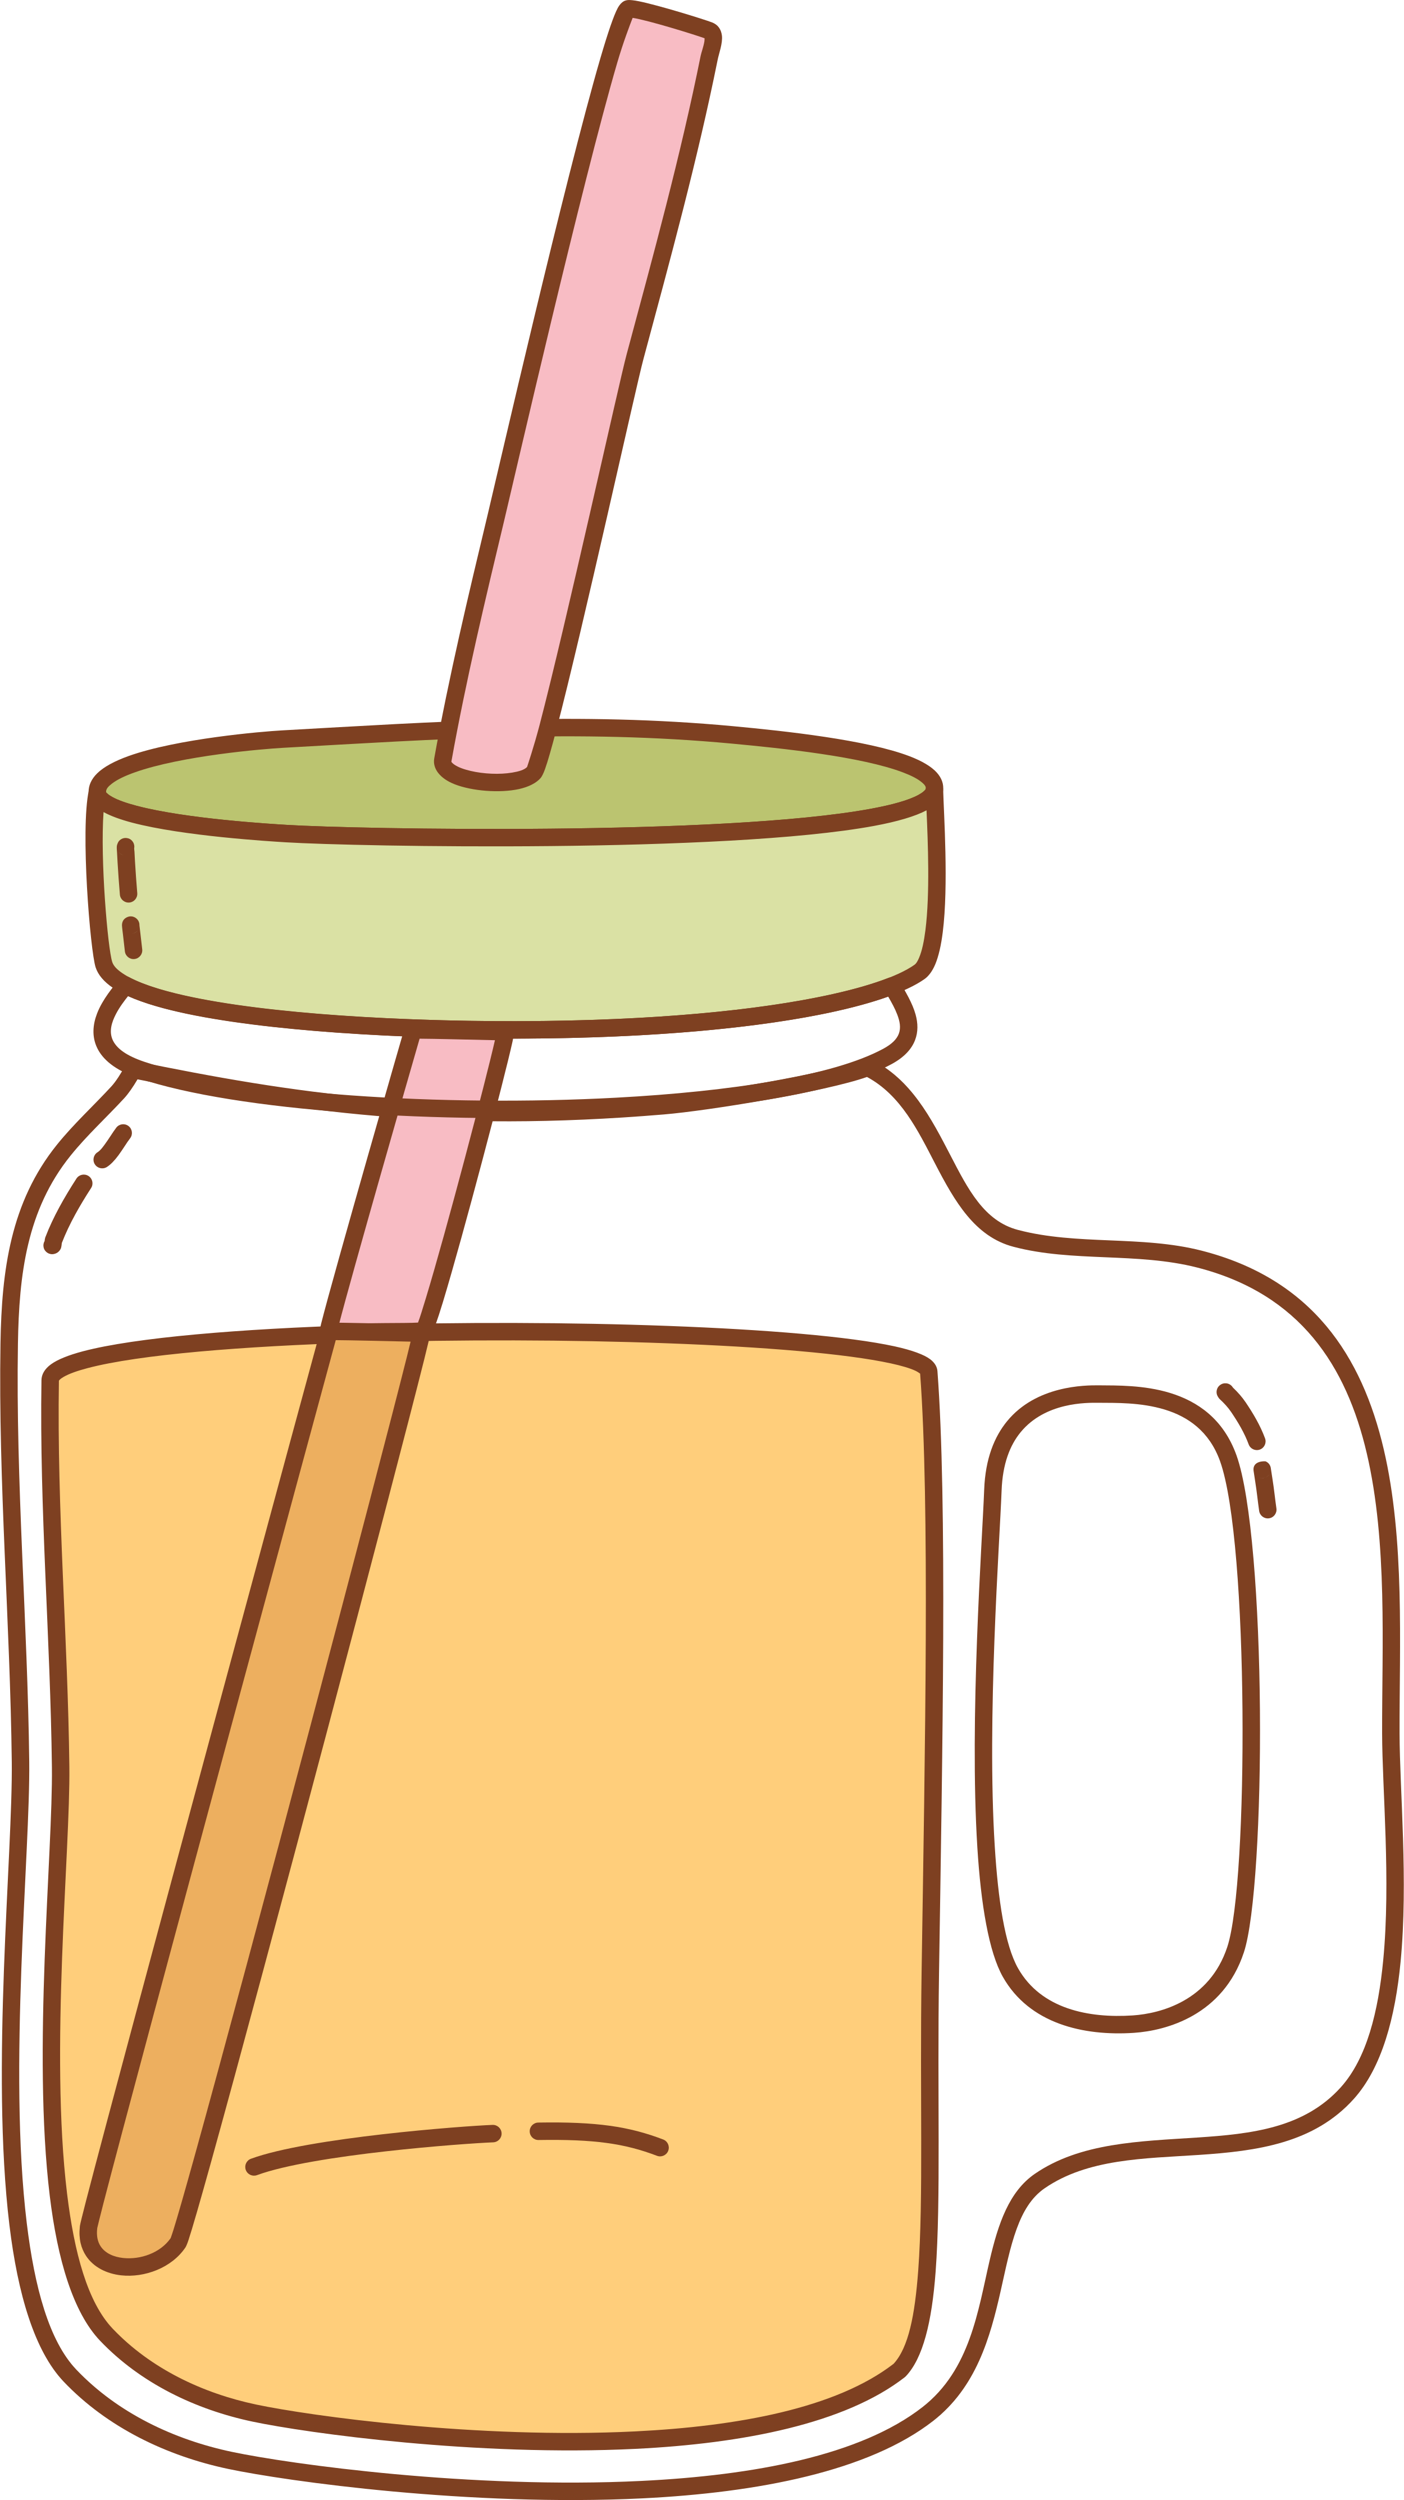 <?xml version="1.0" encoding="UTF-8" standalone="no"?><!DOCTYPE svg PUBLIC "-//W3C//DTD SVG 1.1//EN" "http://www.w3.org/Graphics/SVG/1.1/DTD/svg11.dtd"><svg width="100%" height="100%" viewBox="0 0 2682 4773" version="1.1" xmlns="http://www.w3.org/2000/svg" xmlns:xlink="http://www.w3.org/1999/xlink" xml:space="preserve" xmlns:serif="http://www.serif.com/" style="fill-rule:evenodd;clip-rule:evenodd;stroke-linejoin:round;stroke-miterlimit:2;"><g id="Juice"><path d="M257.547,2025.5c-7.188,-1.473 -14.493,1.928 -17.994,8.376c-8.645,15.927 -18.401,31.136 -26.795,40.241c-34.453,37.372 -71.705,71.318 -103.746,111.016c-89.075,110.357 -105.829,240.901 -108.084,379.249c-4.339,266.126 18.409,532.936 21.571,799.095c2.081,175.081 -40.49,587.846 -4.495,884.666c15.92,131.276 47.85,240.199 103.633,298.795c83.511,87.721 197.316,142.001 314.565,166.685c112.521,23.688 462.758,72.273 790.697,56.139c221.298,-10.888 432.314,-51.816 555.562,-147.759c82.285,-64.056 108.948,-158.861 129.124,-248.412c9.517,-42.241 17.646,-83.152 30.53,-118.342c11.84,-32.339 27.568,-59.728 53.54,-77.583c82.116,-56.456 189.546,-56.646 294,-63.552c111.936,-7.4 220.451,-22.214 296.64,-107.147c53.568,-59.715 79.013,-155.707 89.19,-261.65c14.749,-153.526 -1.715,-328.043 -1.969,-435.792c-0.396,-168.13 10.266,-369.836 -30.224,-542.677c-41.605,-177.601 -136.441,-325.132 -348.04,-379.197c-115.03,-29.391 -237.825,-9.749 -350.969,-39.636c-64.546,-17.05 -95.376,-78.096 -128.436,-141.798c-36.978,-71.253 -75.695,-146.253 -151.249,-183.272c-4.208,-2.062 -9.089,-2.257 -13.448,-0.538c-69.758,27.512 -298.947,64.765 -385.689,72.023c-426.837,35.714 -705.11,-6.88 -1007.91,-68.93Zm5.199,35.083c301.074,61.305 580.242,102.645 1005.5,67.064c86.1,-7.204 309.091,-43.652 387.95,-71.553c64.769,34.864 97.355,102.44 130.07,165.477c37.673,72.591 75.957,139.242 149.509,158.671c113.23,29.91 236.113,10.292 351.231,39.705c197.392,50.435 285.024,188.826 323.836,354.503c39.927,170.437 28.955,369.363 29.346,535.154c0.252,106.941 16.76,280.15 2.122,432.525c-9.414,97.993 -31.275,187.346 -80.823,242.58c-70.151,78.202 -170.961,89.331 -274.025,96.144c-110.545,7.308 -223.782,9.597 -310.686,69.344c-49.167,33.803 -69.915,94.909 -86.309,165.31c-22.218,95.418 -36.956,208.946 -128.477,280.192c-118.96,92.606 -323.124,130.261 -536.724,140.77c-324.409,15.961 -670.882,-32.031 -782.192,-55.464c-110.735,-23.313 -218.418,-74.203 -297.289,-157.051c-52.106,-54.733 -79.815,-157.201 -94.685,-279.824c-35.848,-295.607 6.807,-706.683 4.735,-881.049c-3.158,-265.846 -25.907,-532.342 -21.573,-798.156c2.132,-130.758 16.505,-254.553 100.693,-358.856c31.58,-39.126 68.359,-72.525 102.316,-109.358c7.895,-8.564 16.969,-21.645 25.48,-36.128Zm1836.41,584.213c-27.174,-0.245 -119.608,0.394 -175.402,68.541c-23.929,29.228 -41.481,70.897 -43.72,130.69c-3.74,99.856 -28.47,437.132 -13.037,683.308c6.8,108.461 21.906,199.58 48.851,247.054c50.472,88.928 153.206,113.136 250.436,106.615c61.827,-4.147 170.31,-33.617 209.881,-153.754c21.075,-63.981 32.294,-261.339 30.62,-462.666c-1.673,-201.271 -16.222,-406.435 -44.768,-486.14c-24.925,-69.595 -74.526,-103.063 -126.961,-119.112c-49.67,-15.203 -101.911,-14.23 -135.899,-14.536l-0.001,-0Zm-0.3,33.332c31.613,0.284 80.247,-1.062 126.444,13.078c43.432,13.294 84.69,40.831 105.336,98.477c27.897,77.894 41.182,278.481 42.817,475.178c1.635,196.641 -8.364,389.469 -28.948,451.961c-33.909,102.946 -127.472,127.37 -180.451,130.923c-84.626,5.676 -175.287,-12.41 -219.217,-89.809c-25.348,-44.661 -38.175,-130.652 -44.572,-232.686c-15.358,-244.977 9.358,-580.606 13.079,-679.976c1.894,-50.583 15.958,-86.095 36.202,-110.821c47.28,-57.747 126.283,-56.533 149.31,-56.325l0,-0Z" style="fill:#7e4021;"/><path d="M2355.15,2649.05c-2.62,-4.426 -7.247,-7.583 -12.755,-8.11c-4.396,-0.421 -7.659,0.779 -10.142,2.237c-3.753,2.203 -6.435,5.49 -7.684,10.016c-0.629,2.281 -0.983,5.419 0.003,9.033c0.761,2.794 3.541,7.189 5.45,8.954c8.241,7.622 15.704,15.553 22.016,24.916c13.014,19.307 25.185,39.563 33.251,61.457c3.18,8.632 12.77,13.058 21.401,9.878c8.631,-3.18 13.057,-12.77 9.877,-21.401c-8.988,-24.396 -22.388,-47.054 -36.889,-68.566c-7.129,-10.575 -15.378,-19.73 -24.528,-28.414Zm-8.944,24.246c-2.176,0.753 -4.545,1.059 -6.985,0.825c2.754,0.264 5.052,-0.129 6.985,-0.825Z" style="fill:#7e4021;"/><path d="M2427.75,2804.06c-0.444,-5.978 -4.108,-11.515 -9.983,-14.065c-1.109,-0.481 -25.34,-1.649 -23.171,17.594c0.306,2.717 2.499,16.826 3.3,21.751c2.994,18.4 4.727,36.84 7.404,55.25c1.323,9.103 9.788,15.419 18.891,14.095c9.103,-1.324 15.419,-9.788 14.095,-18.891c-2.703,-18.596 -4.465,-37.221 -7.489,-55.807c-0.692,-4.252 -2.771,-18.084 -3.047,-19.927Zm-10.372,16.669c-3.997,1.62 -8.617,1.695 -12.882,-0.156c4.515,1.959 8.753,1.774 12.689,0.239l0.193,-0.083Zm8.251,-7.224c-1.78,3.148 -4.477,5.528 -7.599,6.946c2.577,-1.134 5.482,-3.102 7.599,-6.946Zm0.296,-0.555l-0.229,0.435l0.133,-0.237l0.096,-0.198Zm0.366,-0.752l-0.053,0.113l0.05,-0.101l0.003,-0.012Z" style="fill:#7e4021;"/><path d="M85.2,2369.38c-2.079,3.547 -2.855,7.864 -1.852,12.18c2.082,8.96 11.047,14.544 20.006,12.462c6.378,-1.482 10.44,-5.205 12.888,-10.575c1.006,-2.208 1.634,-7.833 1.876,-10.388c14.251,-36.796 34.56,-71.865 55.895,-104.873c4.993,-7.726 2.775,-18.051 -4.951,-23.045c-7.725,-4.993 -18.051,-2.775 -23.044,4.951c-22.853,35.357 -44.481,73.011 -59.583,112.473c-0.591,1.544 -0.99,4.421 -1.235,6.815Zm9.433,-7.504l-0.04,0.014l0.087,-0.027l-0.047,0.013Z" style="fill:#7e4021;"/><path d="M203.928,2228.12c7.302,-4.46 14.97,-12.589 22.068,-22.14c8.409,-11.316 16.265,-24.702 22.52,-32.745c5.648,-7.261 4.338,-17.741 -2.923,-23.388c-7.261,-5.647 -17.741,-4.337 -23.388,2.924c-6.371,8.19 -14.4,21.802 -22.964,33.327c-4.219,5.677 -8.347,10.924 -12.687,13.575c-7.85,4.794 -10.331,15.06 -5.536,22.911c4.794,7.85 15.06,10.33 22.91,5.536Z" style="fill:#7e4021;"/><path d="M1785,1507.72c8.155,-63.877 -245.823,-91.651 -385.737,-104.685c-296.292,-27.602 -562.099,-8.533 -859.902,8.049c-52.767,2.938 -355.834,28.63 -353.41,101.499c1.912,57.494 318.256,76.229 360.553,78.848c169.859,10.518 1224.23,28.03 1238.5,-83.711Z" style="fill:#bbc470;"/><path d="M1801.53,1509.83c1.57,-12.296 -2.315,-23.968 -11.812,-34.655c-10.206,-11.484 -28.197,-22.209 -52.039,-31.339c-81.769,-31.311 -237.618,-48.151 -336.872,-57.397c-297.144,-27.681 -563.715,-8.626 -862.375,8.003c-37.54,2.09 -199.705,15.674 -292.797,48.942c-26.304,9.4 -47.37,20.64 -60.013,33.083c-11.317,11.138 -16.766,23.557 -16.33,36.669c0.375,11.298 6.777,22.602 20.316,32.136c13.584,9.565 35.693,18.166 62.821,25.317c97.4,25.677 263.105,35.622 293.043,37.476c136.381,8.445 840.902,21.248 1124.59,-31.334c52.787,-9.784 91.653,-22.365 111.396,-36.816c12.449,-9.111 18.73,-19.558 20.074,-30.085Zm-33.065,-4.221c-0.24,1.883 -1.856,3.307 -3.705,4.987c-2.656,2.412 -6.082,4.676 -10.158,6.901c-19.141,10.451 -50.45,19.014 -90.617,26.459c-281.632,52.201 -981.059,39.223 -1116.45,30.839c-29.278,-1.813 -191.354,-11.328 -286.606,-36.438c-19.04,-5.019 -35.265,-10.575 -46.749,-16.992c-3.631,-2.029 -6.712,-4.09 -9.063,-6.308c-1.151,-1.086 -2.466,-1.797 -2.507,-3.029c-0.205,-6.163 4.696,-10.932 11.185,-15.945c10.381,-8.02 25.356,-14.983 43.061,-21.31c90.097,-32.198 247.099,-45.027 283.432,-47.05c296.948,-16.533 561.99,-35.617 857.43,-8.094c96.626,9.001 248.44,24.854 328.044,55.337c15.137,5.796 27.45,11.961 35.595,18.991c4.334,3.74 7.681,7.188 7.111,11.652Z" style="fill:#7e4021;"/><path d="M845.909,1450.79c27.887,-155.416 64.884,-309.838 101.618,-463.333c23.51,-98.24 219.555,-953.106 251.883,-970.347c9.368,-4.997 135.786,33.95 154.777,41.211c17.497,6.69 3.173,38.691 0.592,51.513c-38.718,192.299 -90.833,382.047 -141.751,571.385c-18.427,68.519 -171.145,767.649 -192.879,793.187c-30.202,35.487 -182.01,19.682 -174.24,-23.616Z" style="fill:#f8bcc4;"/><path d="M829.504,1447.85c-3.481,19.399 10.725,38.307 38.803,49.356c33.326,13.113 86.249,17.254 122.875,9.281c18.719,-4.076 33.451,-11.63 41.659,-21.275c1.914,-2.249 5.049,-7.807 8.264,-16.761c5.207,-14.507 12.741,-40.899 21.804,-75.543c50.806,-194.215 151.475,-652.55 166.214,-707.357c51.01,-189.68 103.206,-379.775 141.995,-572.423c2.046,-10.166 9.772,-31.13 7.928,-45.3c-1.529,-11.752 -7.401,-20.672 -18.907,-25.071c-15.486,-5.921 -101.054,-32.516 -139.552,-40.308c-9.752,-1.974 -17.158,-2.663 -20.954,-2.332c-3.588,0.313 -6.237,1.315 -8.067,2.291c-2.909,1.552 -7.368,5.316 -11.407,12.668c-7.449,13.558 -19.099,47.588 -33.099,95.466c-67.554,231.029 -196.917,794.375 -215.742,873.04c-36.808,153.804 -73.87,308.539 -101.814,464.268Zm379.06,-1413.76c30.863,4.973 116.443,31.461 137.339,38.949c0.006,1.626 -0.045,4.27 -0.336,6.042c-1.682,10.225 -5.863,21.191 -7.127,27.47c-38.648,191.951 -90.681,381.352 -141.507,570.346c-14.744,54.825 -115.45,513.302 -166.272,707.578c-10.551,40.335 -22.918,77.167 -23.807,79.802c-5.507,5.795 -16.081,8.643 -28.356,10.719c-24.068,4.069 -54.612,2.627 -79.52,-3.191c-12.612,-2.946 -23.732,-6.897 -31.278,-12.176c-1.557,-1.089 -2.925,-2.215 -4.016,-3.435c-0.712,-0.797 -1.547,-1.472 -1.371,-2.454c27.832,-155.102 64.763,-309.211 101.423,-462.397c18.791,-78.52 147.888,-640.838 215.318,-871.443c11.411,-39.027 24.654,-73.544 29.51,-85.81Z" style="fill:#7e4021;"/><path d="M789.072,1966.38c-1.15,3.22 -167.066,579.318 -162.873,581.044c70.203,-7.976 176.836,-2.696 183.469,-7.329c18.194,-27.095 160.956,-570.298 155.671,-570.41c-71.616,-1.52 -152.09,-3.661 -176.267,-3.305Z" style="fill:#f8bcc4;"/><path d="M788.827,1949.71c-6.953,0.102 -13.112,4.511 -15.451,11.059c-1.038,2.907 -135.931,471.103 -159.828,565.978c-3.11,12.344 -4.155,19.958 -4.058,21.496c0.627,9.963 7.174,13.274 10.363,14.588c2.602,1.071 5.432,1.466 8.227,1.148c55.751,-6.333 134.646,-4.193 167.345,-5.459c8.38,-0.325 14.371,-1.037 17.304,-1.826c3.005,-0.808 5.1,-1.975 6.482,-2.94c1.689,-1.18 3.145,-2.663 4.294,-4.373c3.533,-5.262 11.927,-28.389 22.454,-63.07c39.127,-128.9 117.484,-426.943 133.074,-497.782c2.834,-12.881 3.018,-20.782 2.71,-22.208c-1.162,-5.368 -4.07,-8.209 -6.242,-9.869c-2.963,-2.263 -6.25,-3.359 -9.809,-3.435c-71.859,-1.525 -152.606,-3.664 -176.865,-3.307Zm156.628,36.2c-17.622,77.847 -93.249,365.061 -131.392,490.719c-6.847,22.556 -12.092,39.575 -15.54,48.389c-25,1.632 -94.184,-0.319 -151.082,3.749c25.038,-97.098 133.9,-476.028 154.101,-545.745l0,-0c29.34,0.192 87.519,1.649 143.913,2.888Z" style="fill:#7e4021;"/><path d="M1785,1507.72c1.746,65.944 20.061,313.777 -28.688,347.96c-84.401,59.181 -368.535,113.538 -814.9,110.436c-297.568,-2.069 -713.173,-32.629 -742.874,-124.397c-10.072,-31.119 -28.472,-256.404 -12.587,-329.136c1.912,57.494 318.256,76.229 360.553,78.848c169.859,10.518 1224.23,28.03 1238.5,-83.711Z" style="fill:#dae1a4;"/><path d="M1801.66,1507.28c-0.231,-8.706 -7.126,-15.767 -15.824,-16.204c-8.698,-0.438 -16.267,5.895 -17.37,14.535c-0.24,1.883 -1.856,3.307 -3.705,4.987c-2.656,2.412 -6.082,4.676 -10.158,6.901c-19.141,10.451 -50.45,19.014 -90.617,26.459c-281.632,52.201 -981.059,39.223 -1116.45,30.839c-29.278,-1.813 -191.354,-11.328 -286.606,-36.438c-19.04,-5.019 -35.265,-10.575 -46.749,-16.992c-3.631,-2.029 -6.712,-4.09 -9.063,-6.308c-1.151,-1.086 -2.466,-1.797 -2.507,-3.029c-0.28,-8.402 -6.773,-15.28 -15.145,-16.043c-8.372,-0.764 -16.002,4.828 -17.796,13.041c-16.304,74.652 2.675,305.884 13.013,337.824c4.523,13.974 15.514,27.329 33.035,39.138c21.87,14.74 54.782,27.753 95.817,38.775c152.143,40.865 420.059,56.56 629.764,58.018c269.261,1.871 479.8,-17.125 623.482,-45.416c98.466,-19.389 166.21,-43.575 201.102,-68.04c7.946,-5.572 15.051,-14.984 20.57,-27.986c6.572,-15.481 11.308,-36.732 14.421,-61.339c11.332,-89.574 2.022,-226.128 0.789,-272.722Zm-31.762,39.757c2.668,60.71 6.707,159.192 -2.097,228.782c-2.66,21.032 -6.417,39.265 -12.034,52.498c-2.609,6.146 -5.267,11.083 -9.024,13.717c-32.63,22.88 -96.321,44.496 -188.405,62.627c-142.142,27.989 -350.435,46.641 -616.811,44.789c-206.891,-1.438 -471.246,-16.56 -621.348,-56.878c-36.685,-9.853 -66.283,-21.046 -85.835,-34.224c-10.099,-6.806 -17.343,-13.705 -19.95,-21.76c-8.536,-26.374 -23.146,-195.998 -16.578,-286.213c13.554,7.533 32.402,14.36 54.614,20.216c97.4,25.677 263.105,35.622 293.043,37.476c136.381,8.445 840.902,21.248 1124.59,-31.334c43.913,-8.139 78.192,-18.215 99.837,-29.696Z" style="fill:#7e4021;"/><path d="M256.292,1619.83c0.849,-4.16 0.117,-8.643 -2.395,-12.47c-3.417,-5.205 -7.728,-6.73 -11.203,-7.313c-3.697,-0.62 -7.465,-0.108 -11.141,2.025c-1.51,0.877 -3.141,2.129 -4.623,3.964c-1.342,1.663 -3.438,6.558 -3.711,9.007c-0.453,4.058 0.152,8.551 0.357,12.613c0.322,6.407 0.681,12.812 1.038,19.218c1.131,20.327 2.768,40.619 4.365,60.914c0.721,9.17 8.751,16.03 17.922,15.309c9.17,-0.722 16.029,-8.752 15.308,-17.923c-1.576,-20.041 -3.197,-40.079 -4.314,-60.152c-0.353,-6.347 -0.708,-12.694 -1.028,-19.043c-0.1,-1.978 -0.59,-4.122 -0.575,-6.149Zm-14.226,13.21l-0.186,0.02l0.162,-0.016l0.024,-0.004Zm0.719,-0.108l-0.209,0.033l0.163,-0.024l0.046,-0.009Zm0.652,-0.126l-0.007,0.001l0.007,-0.001Zm-16.887,-6.411c2.888,4.004 6.335,5.572 9.351,6.27c-3.64,-0.912 -6.983,-3.049 -9.351,-6.27Z" style="fill:#7e4021;"/><path d="M266.393,1766.85c0.047,-1.007 -0.002,-2.032 -0.15,-3.065c-1.3,-9.107 -9.748,-15.444 -18.854,-14.145c-2.304,0.329 -14.34,3.09 -14.38,16.888c-0.008,2.792 1.738,16.537 1.837,17.364c1.29,10.777 2.469,21.569 3.704,32.353c1.048,9.138 9.317,15.708 18.456,14.661c9.139,-1.048 15.708,-9.317 14.661,-18.456c-1.242,-10.839 -2.427,-21.686 -3.724,-32.518l-1.55,-13.082Zm-2.656,8.329c-2.526,3.914 -6.67,6.751 -11.638,7.46c3.925,-0.56 8.403,-2.301 11.638,-7.46Z" style="fill:#7e4021;"/><path d="M247.79,1866.27c-7.048,-3.684 -15.716,-1.876 -20.703,4.318c-10.277,12.765 -31.187,37.057 -41.68,64.33c-8.162,21.216 -10.186,44.06 0.153,65.685c10.195,21.323 33.28,42.491 79.316,58.019c185.908,62.706 577.607,88.438 913.8,70.325c225.668,-12.159 426.362,-44.432 524.356,-97.327c25.199,-13.602 38.599,-29.457 44.893,-45.714c6.121,-15.809 5.689,-32.46 1.011,-49.299c-5.891,-21.203 -18.866,-42.855 -30.658,-62.853c-4.155,-7.047 -12.81,-10.036 -20.428,-7.057c-121.408,47.485 -381.097,85.356 -756.32,82.748c-247.416,-1.719 -577.458,-22.396 -693.74,-83.175Zm-3.124,35.496c128.457,57.66 451.958,79.311 696.633,81.012c368.208,2.559 626.872,-34.091 755.373,-80.058c6.544,11.189 12.934,22.741 17.331,34.309c4.777,12.568 7.393,25.075 2.837,36.842c-4.034,10.419 -13.491,19.699 -29.641,28.416c-95.326,51.455 -290.794,81.547 -510.317,93.374c-331.592,17.866 -717.988,-6.776 -901.353,-68.624c-33.953,-11.453 -52.377,-25.085 -59.896,-40.812c-7.989,-16.71 -2.321,-34.479 5.762,-50.106c6.87,-13.281 15.888,-25.189 23.271,-34.353Z" style="fill:#7e4021;"/><path d="M1774.15,2619.01c-7.681,-101.346 -1676.25,-108.355 -1678.28,16.057c-4.01,245.926 17.025,492.483 19.947,738.439c2.742,230.794 -78.845,909.182 87.418,1083.83c75.073,78.857 177.471,127.479 282.872,149.669c172.468,36.309 952.218,136.128 1232.16,-81.796c77.312,-81.543 52.858,-366.316 58.878,-759.437c6.468,-422.38 15.766,-899.18 -2.996,-1146.76Z" style="fill:#ffce7b;"/><path d="M1790.77,2617.75c-0.571,-7.526 -4.464,-15.513 -13.594,-22.532c-11.474,-8.819 -34.795,-17.542 -68.239,-24.838c-172.71,-37.672 -637.248,-52.707 -1024.17,-40.558c-226.416,7.109 -426.317,23.613 -526.171,49.954c-28.099,7.412 -48.814,15.906 -61.062,24.785c-12.776,9.261 -18.159,19.936 -18.326,30.234c-4.013,246.081 17.021,492.796 19.945,738.908c1.924,161.913 -37.435,543.635 -4.147,818.131c14.759,121.709 44.442,222.666 96.16,276.991c77.392,81.294 182.852,131.611 291.51,154.487c104.086,21.913 428.07,66.858 731.427,51.934c204.911,-10.082 400.283,-48.049 514.403,-136.888c0.66,-0.514 1.281,-1.077 1.857,-1.684c32.668,-34.455 49.708,-102.818 56.916,-199.558c10.252,-137.605 2.914,-334.811 6.532,-571.091c6.476,-422.937 15.745,-900.367 -3.042,-1148.28Zm-33.076,4.752c18.52,247.877 9.228,722.457 2.788,1143.01c-3.605,235.466 3.774,431.994 -6.443,569.124c-6.378,85.598 -18.447,147.135 -47.033,178.21c-109.982,84.923 -297.941,119.431 -494.54,129.104c-299.827,14.751 -620.047,-29.602 -722.922,-51.26c-102.145,-21.504 -201.481,-68.43 -274.234,-144.851c-48.041,-50.463 -73.502,-144.965 -87.212,-258.021c-33.141,-273.283 6.303,-653.316 4.387,-814.514c-2.918,-245.603 -23.921,-491.806 -19.956,-737.379c0.268,-0.373 0.974,-1.32 1.534,-1.867c1.957,-1.911 4.577,-3.705 7.735,-5.513c10.458,-5.986 25.814,-11.401 45.301,-16.541c98.433,-25.966 295.523,-41.86 518.715,-48.868c383.836,-12.052 844.686,2.437 1016.02,39.809c20.021,4.367 35.845,8.96 46.739,13.982c3.633,1.675 7.596,4.457 9.122,5.572Z" style="fill:#7e4021;"/><path d="M490.913,4152.68c107.924,-39.626 396.132,-60.475 451.256,-62.637c9.192,-0.36 16.362,-8.115 16.001,-17.307c-0.36,-9.191 -8.115,-16.361 -17.307,-16.001c-56.379,2.211 -351.06,24.127 -461.439,64.654c-8.635,3.17 -13.071,12.755 -9.901,21.39c3.171,8.635 12.755,13.071 21.39,9.901Z" style="fill:#7e4021;"/><path d="M1028.8,4085.63c106.013,-1.741 164.379,6.535 226.177,30.13c8.594,3.281 18.235,-1.032 21.516,-9.626c3.281,-8.593 -1.032,-18.234 -9.626,-21.515c-65.215,-24.9 -126.739,-34.155 -238.614,-32.318c-9.197,0.151 -16.542,7.74 -16.391,16.938c0.151,9.197 7.741,16.542 16.938,16.391Z" style="fill:#7e4021;"/><path d="M628.72,2541.88c-1.15,3.221 -463.762,1708.73 -459.569,1710.45c-11.135,92.943 125.26,97.553 171.255,29.057c18.194,-27.095 469.865,-1736.09 464.58,-1736.21c-71.615,-1.52 -152.09,-3.661 -176.266,-3.306Z" style="fill:#edaf5f;"/><path d="M628.475,2525.22c-6.954,0.102 -13.112,4.51 -15.451,11.059c-1.036,2.901 -376.23,1385.84 -448.189,1663.66c-7.462,28.811 -11.699,46.182 -12.171,49.495c-0.109,0.769 -0.177,1.508 -0.208,2.218c-2.448,22.594 2.5,40.886 11.897,55.149c14.112,21.417 38.894,34.081 67.189,37.178c44.15,4.831 96.298,-13.969 122.701,-53.288c0.946,-1.409 3.064,-5.82 5.573,-13.297c6.987,-20.823 22.358,-74.17 43.413,-149.865c104.713,-376.46 351.091,-1308.57 406.691,-1530.37c7.269,-28.998 11.299,-46.416 11.654,-49.613c1.834,-16.541 -13.659,-18.958 -16.234,-19.012c-71.859,-1.525 -152.607,-3.664 -176.865,-3.307Zm155.87,36.183c-1.775,7.458 -4.069,16.917 -6.758,27.644c-55.57,221.686 -301.816,1153.29 -406.472,1529.55c-18.251,65.615 -32.177,114.283 -40.011,139.244c-2.267,7.222 -4.564,13.602 -5.114,15.112c-19.77,28.588 -58.377,41.442 -90.822,37.891c-17.856,-1.954 -34.075,-8.866 -42.98,-22.382c-5.771,-8.758 -8.163,-20.154 -6.488,-34.135l0.057,-0.576c0.669,-2.821 5,-20.949 11.347,-45.453c68.139,-263.075 408.559,-1518.81 444.28,-1649.76l0,-0c29.271,0.196 86.932,1.638 142.961,2.87Z" style="fill:#7e4021;"/></g></svg>